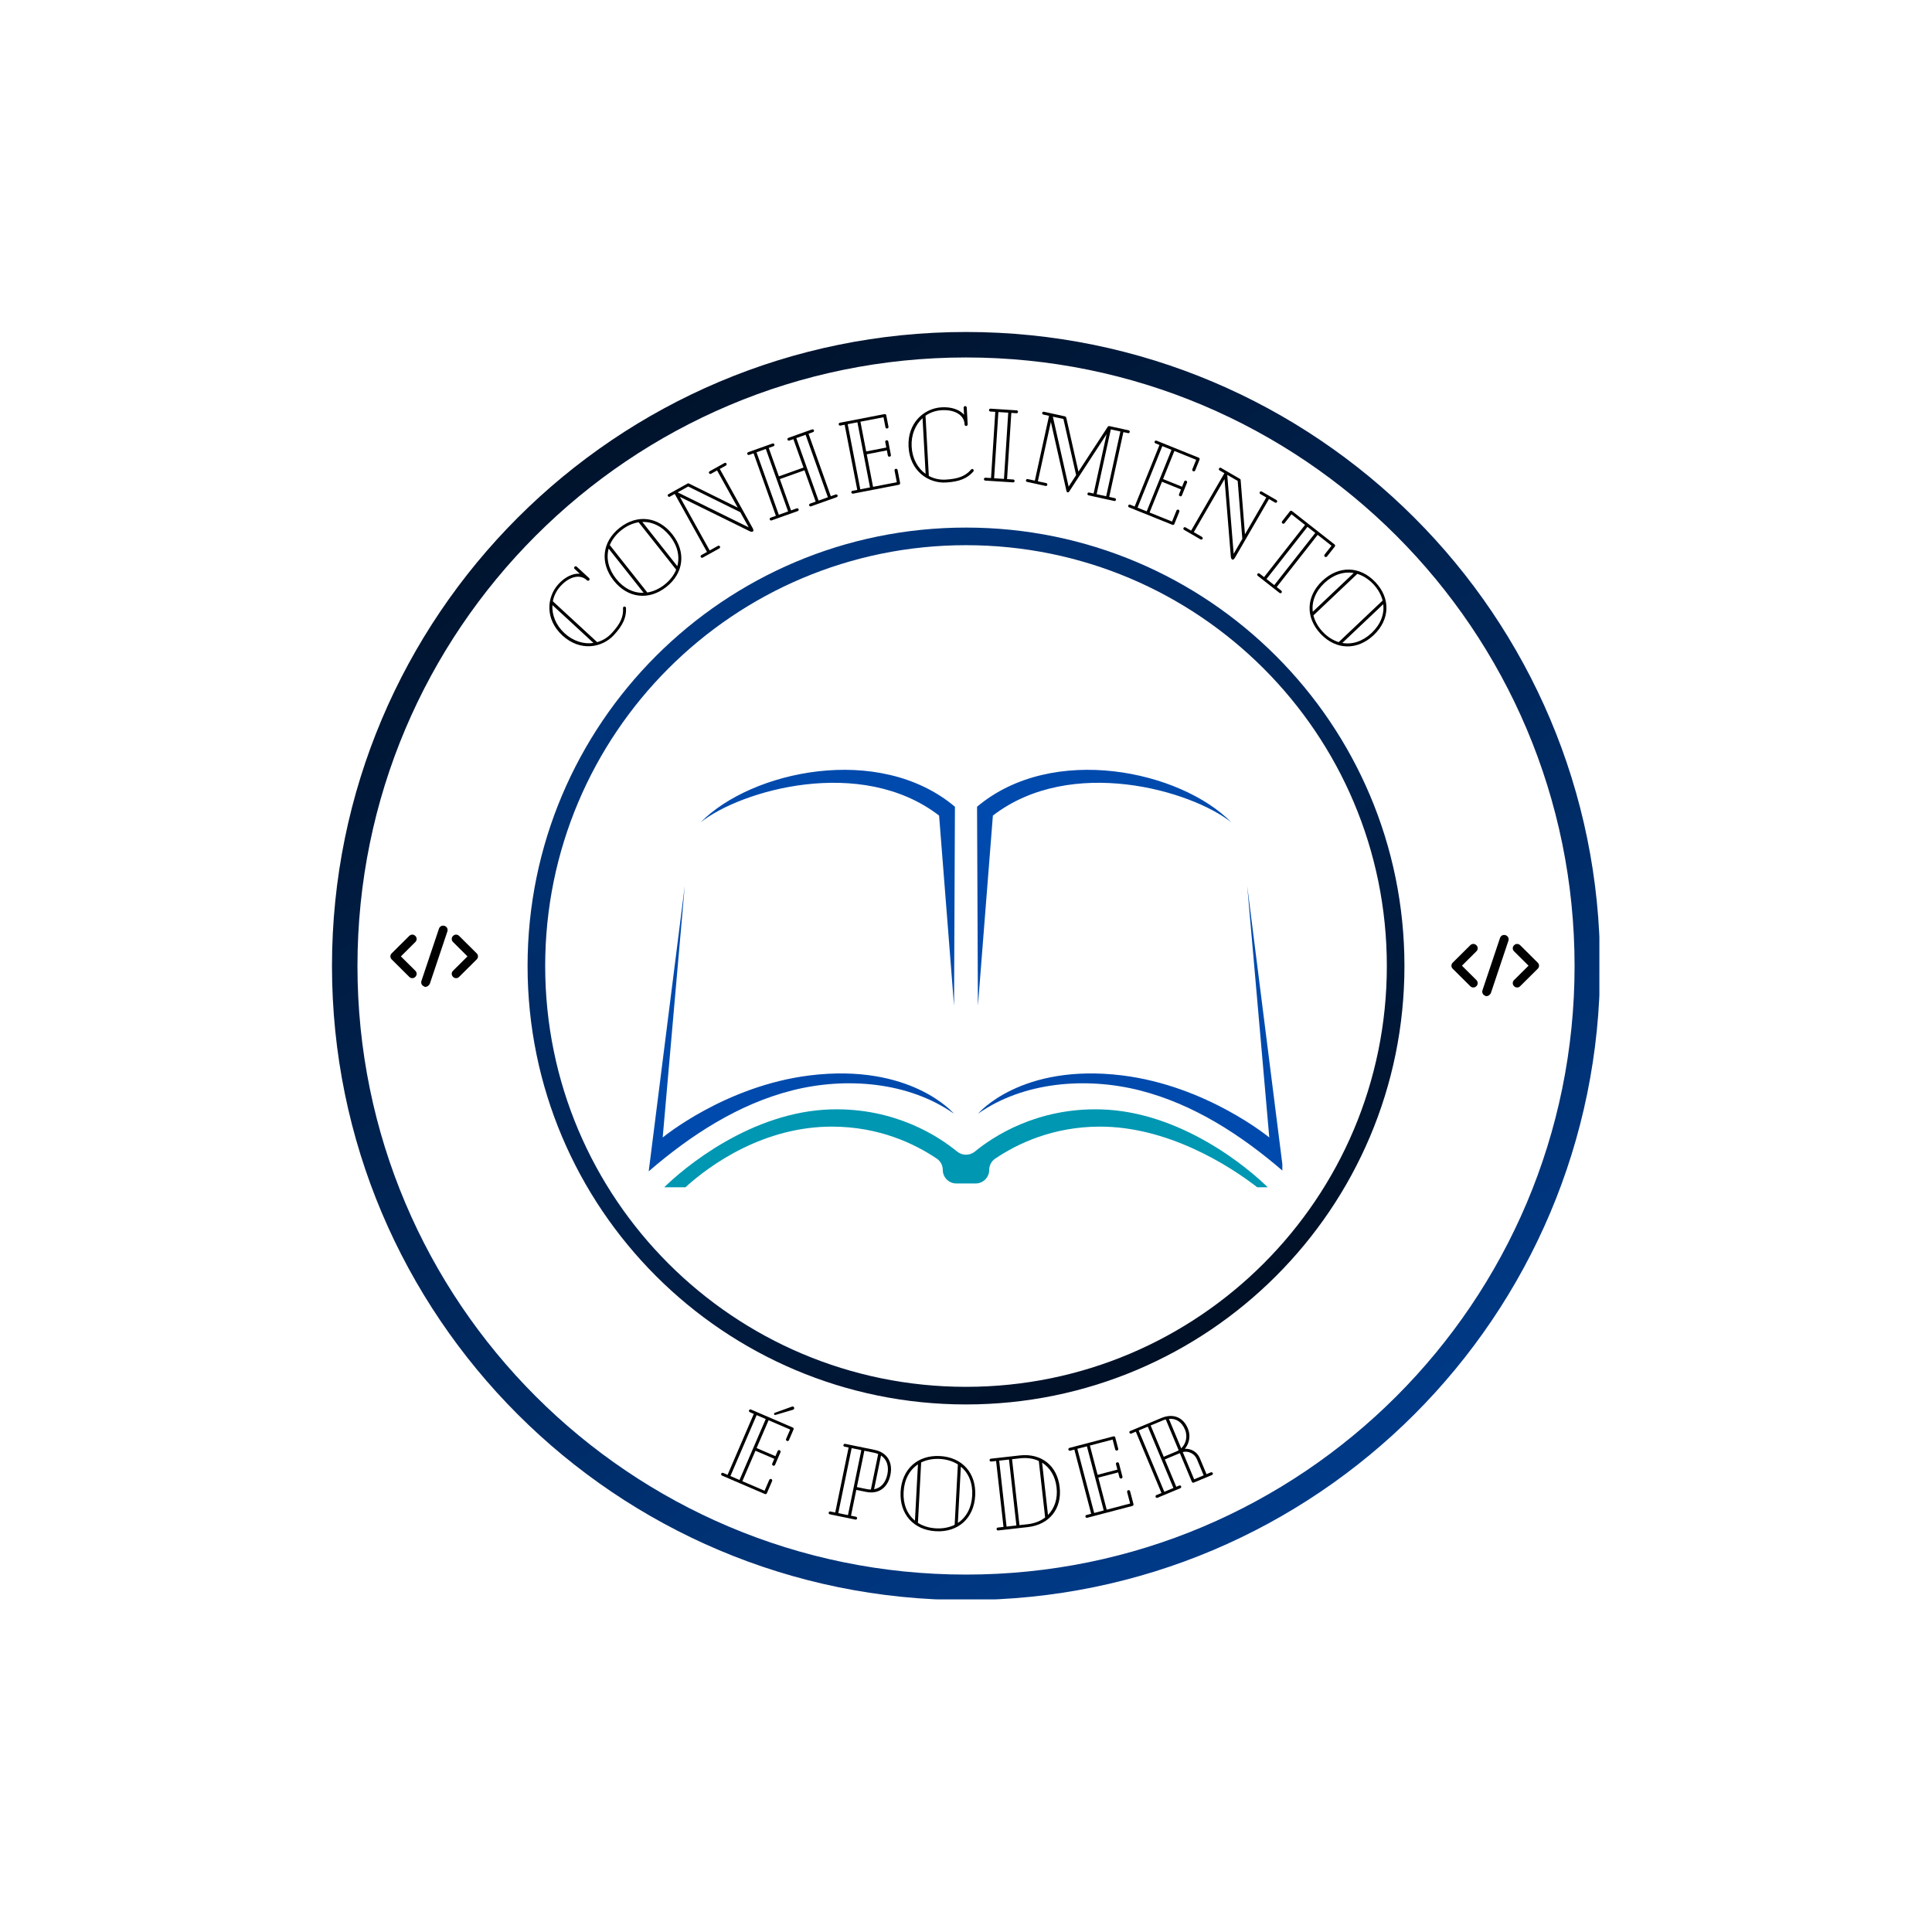 <svg xmlns="http://www.w3.org/2000/svg" xmlns:xlink="http://www.w3.org/1999/xlink" width="500" zoomAndPan="magnify" viewBox="0 0 375 375" height="500" preserveAspectRatio="xMidYMid meet" version="1.0"><defs><g/><clipPath id="3c4f815a27"><path d="M 64.438 64.438 L 310.438 64.438 L 310.438 310.438 L 64.438 310.438 Z M 64.438 64.438 " clip-rule="nonzero"/></clipPath><clipPath id="dc7edc6de6"><path d="M 187.504 305.625 C 122.27 305.625 69.383 252.742 69.383 187.504 C 69.383 122.27 122.27 69.383 187.504 69.383 C 252.742 69.383 305.625 122.27 305.625 187.504 C 305.625 252.742 252.742 305.625 187.504 305.625 Z M 187.504 64.438 C 119.539 64.438 64.438 119.539 64.438 187.504 C 64.438 255.473 119.539 310.57 187.504 310.57 C 255.473 310.57 310.57 255.473 310.57 187.504 C 310.57 119.539 255.473 64.438 187.504 64.438 Z M 187.504 64.438 " clip-rule="nonzero"/></clipPath><linearGradient x1="517.476" gradientTransform="matrix(0.403, 0, 0, 0.403, 64.439, 64.439)" y1="665.99" x2="93.633" gradientUnits="userSpaceOnUse" y2="-55.04" id="8c0f4cf3a2"><stop stop-opacity="1" stop-color="rgb(0%, 25.464%, 59.534%)" offset="0"/><stop stop-opacity="1" stop-color="rgb(0%, 25.381%, 59.343%)" offset="0.008"/><stop stop-opacity="1" stop-color="rgb(0%, 25.22%, 58.963%)" offset="0.016"/><stop stop-opacity="1" stop-color="rgb(0%, 25.056%, 58.583%)" offset="0.023"/><stop stop-opacity="1" stop-color="rgb(0%, 24.895%, 58.203%)" offset="0.031"/><stop stop-opacity="1" stop-color="rgb(0%, 24.731%, 57.823%)" offset="0.039"/><stop stop-opacity="1" stop-color="rgb(0%, 24.57%, 57.442%)" offset="0.047"/><stop stop-opacity="1" stop-color="rgb(0%, 24.406%, 57.062%)" offset="0.055"/><stop stop-opacity="1" stop-color="rgb(0%, 24.243%, 56.682%)" offset="0.062"/><stop stop-opacity="1" stop-color="rgb(0%, 24.081%, 56.302%)" offset="0.07"/><stop stop-opacity="1" stop-color="rgb(0%, 23.918%, 55.922%)" offset="0.078"/><stop stop-opacity="1" stop-color="rgb(0%, 23.756%, 55.542%)" offset="0.086"/><stop stop-opacity="1" stop-color="rgb(0%, 23.593%, 55.161%)" offset="0.094"/><stop stop-opacity="1" stop-color="rgb(0%, 23.431%, 54.781%)" offset="0.102"/><stop stop-opacity="1" stop-color="rgb(0%, 23.268%, 54.401%)" offset="0.109"/><stop stop-opacity="1" stop-color="rgb(0%, 23.105%, 54.021%)" offset="0.117"/><stop stop-opacity="1" stop-color="rgb(0%, 22.943%, 53.641%)" offset="0.125"/><stop stop-opacity="1" stop-color="rgb(0%, 22.78%, 53.261%)" offset="0.133"/><stop stop-opacity="1" stop-color="rgb(0%, 22.618%, 52.879%)" offset="0.141"/><stop stop-opacity="1" stop-color="rgb(0%, 22.455%, 52.499%)" offset="0.148"/><stop stop-opacity="1" stop-color="rgb(0%, 22.293%, 52.119%)" offset="0.156"/><stop stop-opacity="1" stop-color="rgb(0%, 22.13%, 51.74%)" offset="0.164"/><stop stop-opacity="1" stop-color="rgb(0%, 21.967%, 51.36%)" offset="0.172"/><stop stop-opacity="1" stop-color="rgb(0%, 21.805%, 50.98%)" offset="0.18"/><stop stop-opacity="1" stop-color="rgb(0%, 21.642%, 50.598%)" offset="0.188"/><stop stop-opacity="1" stop-color="rgb(0%, 21.48%, 50.218%)" offset="0.195"/><stop stop-opacity="1" stop-color="rgb(0%, 21.317%, 49.838%)" offset="0.203"/><stop stop-opacity="1" stop-color="rgb(0%, 21.155%, 49.458%)" offset="0.211"/><stop stop-opacity="1" stop-color="rgb(0%, 20.992%, 49.078%)" offset="0.219"/><stop stop-opacity="1" stop-color="rgb(0%, 20.828%, 48.698%)" offset="0.227"/><stop stop-opacity="1" stop-color="rgb(0%, 20.667%, 48.317%)" offset="0.234"/><stop stop-opacity="1" stop-color="rgb(0%, 20.503%, 47.937%)" offset="0.242"/><stop stop-opacity="1" stop-color="rgb(0%, 20.341%, 47.557%)" offset="0.25"/><stop stop-opacity="1" stop-color="rgb(0%, 20.178%, 47.177%)" offset="0.258"/><stop stop-opacity="1" stop-color="rgb(0%, 20.015%, 46.797%)" offset="0.266"/><stop stop-opacity="1" stop-color="rgb(0%, 19.853%, 46.417%)" offset="0.273"/><stop stop-opacity="1" stop-color="rgb(0%, 19.69%, 46.036%)" offset="0.281"/><stop stop-opacity="1" stop-color="rgb(0%, 19.528%, 45.656%)" offset="0.289"/><stop stop-opacity="1" stop-color="rgb(0%, 19.365%, 45.276%)" offset="0.297"/><stop stop-opacity="1" stop-color="rgb(0%, 19.203%, 44.896%)" offset="0.305"/><stop stop-opacity="1" stop-color="rgb(0%, 19.04%, 44.516%)" offset="0.312"/><stop stop-opacity="1" stop-color="rgb(0%, 18.877%, 44.136%)" offset="0.32"/><stop stop-opacity="1" stop-color="rgb(0%, 18.715%, 43.755%)" offset="0.328"/><stop stop-opacity="1" stop-color="rgb(0%, 18.552%, 43.375%)" offset="0.336"/><stop stop-opacity="1" stop-color="rgb(0%, 18.39%, 42.995%)" offset="0.344"/><stop stop-opacity="1" stop-color="rgb(0%, 18.227%, 42.615%)" offset="0.352"/><stop stop-opacity="1" stop-color="rgb(0%, 18.065%, 42.235%)" offset="0.359"/><stop stop-opacity="1" stop-color="rgb(0%, 17.902%, 41.855%)" offset="0.367"/><stop stop-opacity="1" stop-color="rgb(0%, 17.738%, 41.473%)" offset="0.37"/><stop stop-opacity="1" stop-color="rgb(0%, 17.657%, 41.284%)" offset="0.375"/><stop stop-opacity="1" stop-color="rgb(0%, 17.577%, 41.093%)" offset="0.383"/><stop stop-opacity="1" stop-color="rgb(0%, 17.413%, 40.714%)" offset="0.391"/><stop stop-opacity="1" stop-color="rgb(0%, 17.252%, 40.334%)" offset="0.398"/><stop stop-opacity="1" stop-color="rgb(0%, 17.088%, 39.954%)" offset="0.406"/><stop stop-opacity="1" stop-color="rgb(0%, 16.927%, 39.574%)" offset="0.414"/><stop stop-opacity="1" stop-color="rgb(0%, 16.763%, 39.192%)" offset="0.422"/><stop stop-opacity="1" stop-color="rgb(0%, 16.6%, 38.812%)" offset="0.43"/><stop stop-opacity="1" stop-color="rgb(0%, 16.438%, 38.432%)" offset="0.438"/><stop stop-opacity="1" stop-color="rgb(0%, 16.275%, 38.052%)" offset="0.445"/><stop stop-opacity="1" stop-color="rgb(0%, 16.113%, 37.672%)" offset="0.453"/><stop stop-opacity="1" stop-color="rgb(0%, 15.95%, 37.292%)" offset="0.461"/><stop stop-opacity="1" stop-color="rgb(0%, 15.788%, 36.911%)" offset="0.469"/><stop stop-opacity="1" stop-color="rgb(0%, 15.625%, 36.531%)" offset="0.477"/><stop stop-opacity="1" stop-color="rgb(0%, 15.462%, 36.151%)" offset="0.484"/><stop stop-opacity="1" stop-color="rgb(0%, 15.3%, 35.771%)" offset="0.492"/><stop stop-opacity="1" stop-color="rgb(0%, 15.137%, 35.391%)" offset="0.5"/><stop stop-opacity="1" stop-color="rgb(0%, 14.975%, 35.011%)" offset="0.508"/><stop stop-opacity="1" stop-color="rgb(0%, 14.812%, 34.63%)" offset="0.516"/><stop stop-opacity="1" stop-color="rgb(0%, 14.648%, 34.25%)" offset="0.523"/><stop stop-opacity="1" stop-color="rgb(0%, 14.487%, 33.87%)" offset="0.531"/><stop stop-opacity="1" stop-color="rgb(0%, 14.323%, 33.49%)" offset="0.539"/><stop stop-opacity="1" stop-color="rgb(0%, 14.162%, 33.11%)" offset="0.547"/><stop stop-opacity="1" stop-color="rgb(0%, 13.998%, 32.73%)" offset="0.555"/><stop stop-opacity="1" stop-color="rgb(0%, 13.837%, 32.349%)" offset="0.562"/><stop stop-opacity="1" stop-color="rgb(0%, 13.673%, 31.969%)" offset="0.57"/><stop stop-opacity="1" stop-color="rgb(0%, 13.51%, 31.589%)" offset="0.578"/><stop stop-opacity="1" stop-color="rgb(0%, 13.348%, 31.209%)" offset="0.586"/><stop stop-opacity="1" stop-color="rgb(0%, 13.185%, 30.829%)" offset="0.594"/><stop stop-opacity="1" stop-color="rgb(0%, 13.023%, 30.449%)" offset="0.602"/><stop stop-opacity="1" stop-color="rgb(0%, 12.86%, 30.067%)" offset="0.609"/><stop stop-opacity="1" stop-color="rgb(0%, 12.698%, 29.688%)" offset="0.617"/><stop stop-opacity="1" stop-color="rgb(0%, 12.535%, 29.308%)" offset="0.625"/><stop stop-opacity="1" stop-color="rgb(0%, 12.372%, 28.928%)" offset="0.63"/><stop stop-opacity="1" stop-color="rgb(0%, 12.291%, 28.738%)" offset="0.633"/><stop stop-opacity="1" stop-color="rgb(0%, 12.21%, 28.548%)" offset="0.641"/><stop stop-opacity="1" stop-color="rgb(0%, 12.047%, 28.168%)" offset="0.648"/><stop stop-opacity="1" stop-color="rgb(0%, 11.885%, 27.786%)" offset="0.656"/><stop stop-opacity="1" stop-color="rgb(0%, 11.722%, 27.406%)" offset="0.664"/><stop stop-opacity="1" stop-color="rgb(0%, 11.56%, 27.026%)" offset="0.672"/><stop stop-opacity="1" stop-color="rgb(0%, 11.397%, 26.646%)" offset="0.68"/><stop stop-opacity="1" stop-color="rgb(0%, 11.234%, 26.266%)" offset="0.688"/><stop stop-opacity="1" stop-color="rgb(0%, 11.072%, 25.887%)" offset="0.695"/><stop stop-opacity="1" stop-color="rgb(0%, 10.909%, 25.505%)" offset="0.703"/><stop stop-opacity="1" stop-color="rgb(0%, 10.747%, 25.125%)" offset="0.711"/><stop stop-opacity="1" stop-color="rgb(0%, 10.583%, 24.745%)" offset="0.719"/><stop stop-opacity="1" stop-color="rgb(0%, 10.422%, 24.365%)" offset="0.727"/><stop stop-opacity="1" stop-color="rgb(0%, 10.258%, 23.985%)" offset="0.734"/><stop stop-opacity="1" stop-color="rgb(0%, 10.095%, 23.605%)" offset="0.742"/><stop stop-opacity="1" stop-color="rgb(0%, 9.933%, 23.224%)" offset="0.75"/><stop stop-opacity="1" stop-color="rgb(0%, 9.77%, 22.844%)" offset="0.758"/><stop stop-opacity="1" stop-color="rgb(0%, 9.608%, 22.464%)" offset="0.766"/><stop stop-opacity="1" stop-color="rgb(0%, 9.445%, 22.084%)" offset="0.773"/><stop stop-opacity="1" stop-color="rgb(0%, 9.282%, 21.704%)" offset="0.781"/><stop stop-opacity="1" stop-color="rgb(0%, 9.12%, 21.324%)" offset="0.789"/><stop stop-opacity="1" stop-color="rgb(0%, 8.957%, 20.943%)" offset="0.797"/><stop stop-opacity="1" stop-color="rgb(0%, 8.795%, 20.563%)" offset="0.805"/><stop stop-opacity="1" stop-color="rgb(0%, 8.632%, 20.183%)" offset="0.812"/><stop stop-opacity="1" stop-color="rgb(0%, 8.47%, 19.803%)" offset="0.82"/><stop stop-opacity="1" stop-color="rgb(0%, 8.307%, 19.423%)" offset="0.828"/><stop stop-opacity="1" stop-color="rgb(0%, 8.144%, 19.043%)" offset="0.836"/><stop stop-opacity="1" stop-color="rgb(0%, 7.982%, 18.661%)" offset="0.844"/><stop stop-opacity="1" stop-color="rgb(0%, 7.819%, 18.282%)" offset="0.852"/><stop stop-opacity="1" stop-color="rgb(0%, 7.657%, 17.902%)" offset="0.859"/><stop stop-opacity="1" stop-color="rgb(0%, 7.494%, 17.522%)" offset="0.867"/><stop stop-opacity="1" stop-color="rgb(0%, 7.332%, 17.142%)" offset="0.875"/><stop stop-opacity="1" stop-color="rgb(0%, 7.169%, 16.762%)" offset="0.883"/><stop stop-opacity="1" stop-color="rgb(0%, 7.005%, 16.38%)" offset="0.891"/><stop stop-opacity="1" stop-color="rgb(0%, 6.844%, 16%)" offset="0.898"/><stop stop-opacity="1" stop-color="rgb(0%, 6.68%, 15.62%)" offset="0.906"/><stop stop-opacity="1" stop-color="rgb(0%, 6.519%, 15.24%)" offset="0.914"/><stop stop-opacity="1" stop-color="rgb(0%, 6.355%, 14.861%)" offset="0.922"/><stop stop-opacity="1" stop-color="rgb(0%, 6.194%, 14.481%)" offset="0.93"/><stop stop-opacity="1" stop-color="rgb(0%, 6.03%, 14.099%)" offset="0.938"/><stop stop-opacity="1" stop-color="rgb(0%, 5.867%, 13.719%)" offset="0.945"/><stop stop-opacity="1" stop-color="rgb(0%, 5.705%, 13.339%)" offset="0.953"/><stop stop-opacity="1" stop-color="rgb(0%, 5.542%, 12.959%)" offset="0.961"/><stop stop-opacity="1" stop-color="rgb(0%, 5.38%, 12.579%)" offset="0.969"/><stop stop-opacity="1" stop-color="rgb(0%, 5.217%, 12.199%)" offset="0.977"/><stop stop-opacity="1" stop-color="rgb(0%, 5.055%, 11.818%)" offset="0.984"/><stop stop-opacity="1" stop-color="rgb(0%, 4.892%, 11.438%)" offset="0.992"/><stop stop-opacity="1" stop-color="rgb(0%, 4.729%, 11.058%)" offset="1"/></linearGradient><clipPath id="37e74a04ed"><path d="M 102.402 102.402 L 272.652 102.402 L 272.652 272.652 L 102.402 272.652 Z M 102.402 102.402 " clip-rule="nonzero"/></clipPath><clipPath id="d61c3065ad"><path d="M 187.5 269.184 C 142.391 269.184 105.82 232.613 105.82 187.5 C 105.82 142.391 142.391 105.82 187.5 105.82 C 232.613 105.82 269.184 142.391 269.184 187.5 C 269.184 232.613 232.613 269.184 187.5 269.184 Z M 187.5 102.402 C 140.504 102.402 102.402 140.504 102.402 187.5 C 102.402 234.5 140.504 272.602 187.5 272.602 C 234.5 272.602 272.602 234.5 272.602 187.5 C 272.602 140.504 234.5 102.402 187.5 102.402 Z M 187.5 102.402 " clip-rule="nonzero"/></clipPath><linearGradient x1="517.702" gradientTransform="matrix(0.278, 0, 0, 0.278, 102.401, 102.401)" y1="666.375" x2="93.633" gradientUnits="userSpaceOnUse" y2="-55.04" id="e5de9f3ee7"><stop stop-opacity="1" stop-color="rgb(0%, 3.523%, 8.238%)" offset="0"/><stop stop-opacity="1" stop-color="rgb(0%, 3.604%, 8.429%)" offset="0.008"/><stop stop-opacity="1" stop-color="rgb(0%, 3.767%, 8.809%)" offset="0.016"/><stop stop-opacity="1" stop-color="rgb(0%, 3.929%, 9.189%)" offset="0.023"/><stop stop-opacity="1" stop-color="rgb(0%, 4.092%, 9.569%)" offset="0.031"/><stop stop-opacity="1" stop-color="rgb(0%, 4.256%, 9.95%)" offset="0.039"/><stop stop-opacity="1" stop-color="rgb(0%, 4.417%, 10.33%)" offset="0.047"/><stop stop-opacity="1" stop-color="rgb(0%, 4.581%, 10.71%)" offset="0.055"/><stop stop-opacity="1" stop-color="rgb(0%, 4.744%, 11.092%)" offset="0.062"/><stop stop-opacity="1" stop-color="rgb(0%, 4.906%, 11.472%)" offset="0.07"/><stop stop-opacity="1" stop-color="rgb(0%, 5.069%, 11.852%)" offset="0.078"/><stop stop-opacity="1" stop-color="rgb(0%, 5.231%, 12.233%)" offset="0.086"/><stop stop-opacity="1" stop-color="rgb(0%, 5.394%, 12.613%)" offset="0.094"/><stop stop-opacity="1" stop-color="rgb(0%, 5.557%, 12.993%)" offset="0.102"/><stop stop-opacity="1" stop-color="rgb(0%, 5.719%, 13.373%)" offset="0.109"/><stop stop-opacity="1" stop-color="rgb(0%, 5.882%, 13.754%)" offset="0.117"/><stop stop-opacity="1" stop-color="rgb(0%, 6.046%, 14.134%)" offset="0.125"/><stop stop-opacity="1" stop-color="rgb(0%, 6.207%, 14.514%)" offset="0.133"/><stop stop-opacity="1" stop-color="rgb(0%, 6.371%, 14.896%)" offset="0.141"/><stop stop-opacity="1" stop-color="rgb(0%, 6.534%, 15.276%)" offset="0.148"/><stop stop-opacity="1" stop-color="rgb(0%, 6.696%, 15.656%)" offset="0.156"/><stop stop-opacity="1" stop-color="rgb(0%, 6.859%, 16.037%)" offset="0.164"/><stop stop-opacity="1" stop-color="rgb(0%, 7.021%, 16.417%)" offset="0.172"/><stop stop-opacity="1" stop-color="rgb(0%, 7.184%, 16.797%)" offset="0.18"/><stop stop-opacity="1" stop-color="rgb(0%, 7.347%, 17.177%)" offset="0.188"/><stop stop-opacity="1" stop-color="rgb(0%, 7.509%, 17.558%)" offset="0.195"/><stop stop-opacity="1" stop-color="rgb(0%, 7.672%, 17.938%)" offset="0.203"/><stop stop-opacity="1" stop-color="rgb(0%, 7.835%, 18.318%)" offset="0.211"/><stop stop-opacity="1" stop-color="rgb(0%, 7.997%, 18.7%)" offset="0.219"/><stop stop-opacity="1" stop-color="rgb(0%, 8.16%, 19.08%)" offset="0.227"/><stop stop-opacity="1" stop-color="rgb(0%, 8.322%, 19.46%)" offset="0.234"/><stop stop-opacity="1" stop-color="rgb(0%, 8.485%, 19.841%)" offset="0.242"/><stop stop-opacity="1" stop-color="rgb(0%, 8.649%, 20.221%)" offset="0.25"/><stop stop-opacity="1" stop-color="rgb(0%, 8.81%, 20.601%)" offset="0.258"/><stop stop-opacity="1" stop-color="rgb(0%, 8.974%, 20.981%)" offset="0.266"/><stop stop-opacity="1" stop-color="rgb(0%, 9.137%, 21.362%)" offset="0.273"/><stop stop-opacity="1" stop-color="rgb(0%, 9.299%, 21.742%)" offset="0.281"/><stop stop-opacity="1" stop-color="rgb(0%, 9.462%, 22.122%)" offset="0.289"/><stop stop-opacity="1" stop-color="rgb(0%, 9.625%, 22.504%)" offset="0.297"/><stop stop-opacity="1" stop-color="rgb(0%, 9.787%, 22.884%)" offset="0.305"/><stop stop-opacity="1" stop-color="rgb(0%, 9.95%, 23.264%)" offset="0.312"/><stop stop-opacity="1" stop-color="rgb(0%, 10.112%, 23.645%)" offset="0.32"/><stop stop-opacity="1" stop-color="rgb(0%, 10.275%, 24.025%)" offset="0.328"/><stop stop-opacity="1" stop-color="rgb(0%, 10.439%, 24.405%)" offset="0.336"/><stop stop-opacity="1" stop-color="rgb(0%, 10.6%, 24.785%)" offset="0.344"/><stop stop-opacity="1" stop-color="rgb(0%, 10.764%, 25.166%)" offset="0.352"/><stop stop-opacity="1" stop-color="rgb(0%, 10.927%, 25.546%)" offset="0.359"/><stop stop-opacity="1" stop-color="rgb(0%, 11.089%, 25.926%)" offset="0.367"/><stop stop-opacity="1" stop-color="rgb(0%, 11.252%, 26.308%)" offset="0.37"/><stop stop-opacity="1" stop-color="rgb(0%, 11.333%, 26.498%)" offset="0.375"/><stop stop-opacity="1" stop-color="rgb(0%, 11.414%, 26.688%)" offset="0.383"/><stop stop-opacity="1" stop-color="rgb(0%, 11.577%, 27.068%)" offset="0.391"/><stop stop-opacity="1" stop-color="rgb(0%, 11.74%, 27.448%)" offset="0.398"/><stop stop-opacity="1" stop-color="rgb(0%, 11.902%, 27.829%)" offset="0.406"/><stop stop-opacity="1" stop-color="rgb(0%, 12.065%, 28.209%)" offset="0.414"/><stop stop-opacity="1" stop-color="rgb(0%, 12.228%, 28.589%)" offset="0.422"/><stop stop-opacity="1" stop-color="rgb(0%, 12.39%, 28.97%)" offset="0.43"/><stop stop-opacity="1" stop-color="rgb(0%, 12.553%, 29.35%)" offset="0.438"/><stop stop-opacity="1" stop-color="rgb(0%, 12.717%, 29.73%)" offset="0.445"/><stop stop-opacity="1" stop-color="rgb(0%, 12.878%, 30.112%)" offset="0.453"/><stop stop-opacity="1" stop-color="rgb(0%, 13.042%, 30.492%)" offset="0.461"/><stop stop-opacity="1" stop-color="rgb(0%, 13.203%, 30.872%)" offset="0.469"/><stop stop-opacity="1" stop-color="rgb(0%, 13.367%, 31.252%)" offset="0.477"/><stop stop-opacity="1" stop-color="rgb(0%, 13.53%, 31.633%)" offset="0.484"/><stop stop-opacity="1" stop-color="rgb(0%, 13.692%, 32.013%)" offset="0.492"/><stop stop-opacity="1" stop-color="rgb(0%, 13.855%, 32.393%)" offset="0.5"/><stop stop-opacity="1" stop-color="rgb(0%, 14.018%, 32.774%)" offset="0.508"/><stop stop-opacity="1" stop-color="rgb(0%, 14.18%, 33.154%)" offset="0.516"/><stop stop-opacity="1" stop-color="rgb(0%, 14.343%, 33.534%)" offset="0.523"/><stop stop-opacity="1" stop-color="rgb(0%, 14.505%, 33.916%)" offset="0.531"/><stop stop-opacity="1" stop-color="rgb(0%, 14.668%, 34.296%)" offset="0.539"/><stop stop-opacity="1" stop-color="rgb(0%, 14.832%, 34.676%)" offset="0.547"/><stop stop-opacity="1" stop-color="rgb(0%, 14.993%, 35.056%)" offset="0.555"/><stop stop-opacity="1" stop-color="rgb(0%, 15.157%, 35.437%)" offset="0.562"/><stop stop-opacity="1" stop-color="rgb(0%, 15.32%, 35.817%)" offset="0.57"/><stop stop-opacity="1" stop-color="rgb(0%, 15.482%, 36.197%)" offset="0.578"/><stop stop-opacity="1" stop-color="rgb(0%, 15.645%, 36.578%)" offset="0.586"/><stop stop-opacity="1" stop-color="rgb(0%, 15.808%, 36.958%)" offset="0.594"/><stop stop-opacity="1" stop-color="rgb(0%, 15.97%, 37.338%)" offset="0.602"/><stop stop-opacity="1" stop-color="rgb(0%, 16.133%, 37.72%)" offset="0.609"/><stop stop-opacity="1" stop-color="rgb(0%, 16.295%, 38.1%)" offset="0.617"/><stop stop-opacity="1" stop-color="rgb(0%, 16.458%, 38.48%)" offset="0.625"/><stop stop-opacity="1" stop-color="rgb(0%, 16.621%, 38.86%)" offset="0.63"/><stop stop-opacity="1" stop-color="rgb(0%, 16.702%, 39.05%)" offset="0.633"/><stop stop-opacity="1" stop-color="rgb(0%, 16.783%, 39.241%)" offset="0.641"/><stop stop-opacity="1" stop-color="rgb(0%, 16.946%, 39.621%)" offset="0.648"/><stop stop-opacity="1" stop-color="rgb(0%, 17.11%, 40.001%)" offset="0.656"/><stop stop-opacity="1" stop-color="rgb(0%, 17.271%, 40.382%)" offset="0.664"/><stop stop-opacity="1" stop-color="rgb(0%, 17.435%, 40.762%)" offset="0.672"/><stop stop-opacity="1" stop-color="rgb(0%, 17.598%, 41.142%)" offset="0.68"/><stop stop-opacity="1" stop-color="rgb(0%, 17.76%, 41.524%)" offset="0.688"/><stop stop-opacity="1" stop-color="rgb(0%, 17.923%, 41.904%)" offset="0.695"/><stop stop-opacity="1" stop-color="rgb(0%, 18.085%, 42.284%)" offset="0.703"/><stop stop-opacity="1" stop-color="rgb(0%, 18.248%, 42.664%)" offset="0.711"/><stop stop-opacity="1" stop-color="rgb(0%, 18.411%, 43.045%)" offset="0.719"/><stop stop-opacity="1" stop-color="rgb(0%, 18.573%, 43.425%)" offset="0.727"/><stop stop-opacity="1" stop-color="rgb(0%, 18.736%, 43.805%)" offset="0.734"/><stop stop-opacity="1" stop-color="rgb(0%, 18.9%, 44.186%)" offset="0.742"/><stop stop-opacity="1" stop-color="rgb(0%, 19.061%, 44.566%)" offset="0.75"/><stop stop-opacity="1" stop-color="rgb(0%, 19.225%, 44.946%)" offset="0.758"/><stop stop-opacity="1" stop-color="rgb(0%, 19.386%, 45.328%)" offset="0.766"/><stop stop-opacity="1" stop-color="rgb(0%, 19.55%, 45.708%)" offset="0.773"/><stop stop-opacity="1" stop-color="rgb(0%, 19.713%, 46.088%)" offset="0.781"/><stop stop-opacity="1" stop-color="rgb(0%, 19.875%, 46.468%)" offset="0.789"/><stop stop-opacity="1" stop-color="rgb(0%, 20.038%, 46.849%)" offset="0.797"/><stop stop-opacity="1" stop-color="rgb(0%, 20.201%, 47.229%)" offset="0.805"/><stop stop-opacity="1" stop-color="rgb(0%, 20.363%, 47.609%)" offset="0.812"/><stop stop-opacity="1" stop-color="rgb(0%, 20.526%, 47.99%)" offset="0.82"/><stop stop-opacity="1" stop-color="rgb(0%, 20.689%, 48.37%)" offset="0.828"/><stop stop-opacity="1" stop-color="rgb(0%, 20.851%, 48.75%)" offset="0.836"/><stop stop-opacity="1" stop-color="rgb(0%, 21.014%, 49.132%)" offset="0.844"/><stop stop-opacity="1" stop-color="rgb(0%, 21.176%, 49.512%)" offset="0.852"/><stop stop-opacity="1" stop-color="rgb(0%, 21.339%, 49.892%)" offset="0.859"/><stop stop-opacity="1" stop-color="rgb(0%, 21.503%, 50.272%)" offset="0.867"/><stop stop-opacity="1" stop-color="rgb(0%, 21.664%, 50.653%)" offset="0.875"/><stop stop-opacity="1" stop-color="rgb(0%, 21.828%, 51.033%)" offset="0.883"/><stop stop-opacity="1" stop-color="rgb(0%, 21.991%, 51.413%)" offset="0.891"/><stop stop-opacity="1" stop-color="rgb(0%, 22.153%, 51.794%)" offset="0.898"/><stop stop-opacity="1" stop-color="rgb(0%, 22.316%, 52.174%)" offset="0.906"/><stop stop-opacity="1" stop-color="rgb(0%, 22.478%, 52.554%)" offset="0.914"/><stop stop-opacity="1" stop-color="rgb(0%, 22.641%, 52.936%)" offset="0.922"/><stop stop-opacity="1" stop-color="rgb(0%, 22.804%, 53.316%)" offset="0.93"/><stop stop-opacity="1" stop-color="rgb(0%, 22.966%, 53.696%)" offset="0.938"/><stop stop-opacity="1" stop-color="rgb(0%, 23.129%, 54.076%)" offset="0.945"/><stop stop-opacity="1" stop-color="rgb(0%, 23.293%, 54.457%)" offset="0.953"/><stop stop-opacity="1" stop-color="rgb(0%, 23.454%, 54.837%)" offset="0.961"/><stop stop-opacity="1" stop-color="rgb(0%, 23.618%, 55.217%)" offset="0.969"/><stop stop-opacity="1" stop-color="rgb(0%, 23.781%, 55.598%)" offset="0.977"/><stop stop-opacity="1" stop-color="rgb(0%, 23.943%, 55.978%)" offset="0.984"/><stop stop-opacity="1" stop-color="rgb(0%, 24.106%, 56.358%)" offset="0.992"/><stop stop-opacity="1" stop-color="rgb(0%, 24.268%, 56.74%)" offset="1"/></linearGradient><clipPath id="56ee2080cf"><path d="M 189.82 171.852 L 248.902 171.852 L 248.902 227.492 L 189.82 227.492 Z M 189.82 171.852 " clip-rule="nonzero"/></clipPath><clipPath id="a441ef9dcb"><path d="M 125.902 171 L 186 171 L 186 228 L 125.902 228 Z M 125.902 171 " clip-rule="nonzero"/></clipPath><clipPath id="2c296fc878"><path d="M 128.426 215.242 L 246.492 215.242 L 246.492 230.445 L 128.426 230.445 Z M 128.426 215.242 " clip-rule="nonzero"/></clipPath><clipPath id="9859b66604"><path d="M 75.648 181 L 81 181 L 81 190 L 75.648 190 Z M 75.648 181 " clip-rule="nonzero"/></clipPath><clipPath id="db835853a7"><path d="M 87 181 L 92.898 181 L 92.898 190 L 87 190 Z M 87 181 " clip-rule="nonzero"/></clipPath><clipPath id="988b6bbf1a"><path d="M 81 179.551 L 87 179.551 L 87 191.551 L 81 191.551 Z M 81 179.551 " clip-rule="nonzero"/></clipPath><clipPath id="cbc1b42d20"><path d="M 281.598 183 L 287 183 L 287 192 L 281.598 192 Z M 281.598 183 " clip-rule="nonzero"/></clipPath><clipPath id="0a3d290e63"><path d="M 293 183 L 298.848 183 L 298.848 192 L 293 192 Z M 293 183 " clip-rule="nonzero"/></clipPath><clipPath id="d36202bd78"><path d="M 287 181.355 L 293 181.355 L 293 193.355 L 287 193.355 Z M 287 181.355 " clip-rule="nonzero"/></clipPath></defs><rect x="-37.5" width="450" fill="#ffffff" y="-37.5" height="450" fill-opacity="1"/><rect x="-37.5" width="450" fill="#ffffff" y="-37.5" height="450" fill-opacity="1"/><g clip-path="url(#3c4f815a27)"><g clip-path="url(#dc7edc6de6)"><path fill="url(#8c0f4cf3a2)" d="M 64.438 64.438 L 64.438 310.438 L 310.438 310.438 L 310.438 64.438 Z M 64.438 64.438 " fill-rule="nonzero"/></g></g><g clip-path="url(#37e74a04ed)"><g clip-path="url(#d61c3065ad)"><path fill="url(#e5de9f3ee7)" d="M 102.402 102.402 L 102.402 272.602 L 272.602 272.602 L 272.602 102.402 Z M 102.402 102.402 " fill-rule="nonzero"/></g></g><path fill="#004aad" d="M 189.812 195.227 L 189.645 156.586 C 204.375 144.195 229.207 149.633 238.996 159.613 C 231.223 153.422 207.879 146.633 192.719 158.301 L 189.812 195.227 " fill-opacity="1" fill-rule="nonzero"/><path fill="#004aad" d="M 185.18 195.227 L 185.352 156.586 C 170.621 144.195 145.789 149.633 135.996 159.613 C 143.77 153.422 167.117 146.633 182.277 158.301 L 185.18 195.227 " fill-opacity="1" fill-rule="nonzero"/><g clip-path="url(#56ee2080cf)"><path fill="#004aad" d="M 189.848 216.156 C 198.648 209.973 210.793 209.004 221.223 211.645 C 231.648 214.289 240.938 220.32 249.078 227.352 L 242.082 171.938 L 246.367 220.785 C 246.367 220.785 234.27 210.777 217.855 208.742 C 198.133 206.301 189.848 216.156 189.848 216.156 " fill-opacity="1" fill-rule="nonzero"/></g><g clip-path="url(#a441ef9dcb)"><path fill="#004aad" d="M 185.148 216.156 C 176.344 209.973 164.203 209.004 153.773 211.645 C 143.348 214.289 134.059 220.32 125.914 227.352 L 132.914 171.938 L 128.629 220.785 C 128.629 220.785 140.723 210.777 157.141 208.742 C 176.859 206.301 185.148 216.156 185.148 216.156 " fill-opacity="1" fill-rule="nonzero"/></g><g clip-path="url(#2c296fc878)"><path fill="#0097b2" d="M 213.672 215.332 C 201.219 214.992 192.727 220.637 189.234 223.508 C 188.223 224.336 186.77 224.336 185.762 223.508 C 182.27 220.637 173.777 214.992 161.324 215.332 C 145.855 215.754 132.781 226.559 128.57 230.801 L 132.66 230.801 C 138.027 225.793 148.539 218.633 161.586 218.676 C 170.598 218.707 177.445 221.934 181.828 224.891 C 182.555 225.383 182.992 226.199 182.992 227.074 C 182.992 228.531 184.172 229.711 185.625 229.711 L 189.371 229.711 C 190.824 229.711 192.004 228.531 192.004 227.074 C 192.004 226.199 192.438 225.383 193.164 224.891 C 197.551 221.934 204.398 218.707 213.41 218.676 C 226.453 218.633 238.441 226.016 244.484 230.801 L 246.426 230.801 C 242.215 226.559 229.141 215.754 213.672 215.332 " fill-opacity="1" fill-rule="nonzero"/></g><g clip-path="url(#9859b66604)"><path fill="#000000" d="M 80.023 189.859 C 79.77 189.859 79.598 189.773 79.43 189.605 L 76.027 186.227 C 75.688 185.887 75.688 185.379 76.027 185.043 L 79.43 181.664 C 79.77 181.324 80.277 181.324 80.617 181.664 C 80.957 182 80.957 182.508 80.617 182.844 L 77.812 185.633 L 80.617 188.422 C 80.957 188.762 80.957 189.27 80.617 189.605 C 80.449 189.773 80.277 189.859 80.023 189.859 Z M 80.023 189.859 " fill-opacity="1" fill-rule="nonzero"/></g><g clip-path="url(#db835853a7)"><path fill="#000000" d="M 88.527 189.859 C 88.273 189.859 88.102 189.773 87.934 189.605 C 87.594 189.27 87.594 188.762 87.934 188.422 L 90.738 185.633 L 87.934 182.844 C 87.594 182.508 87.594 182 87.934 181.664 C 88.273 181.324 88.781 181.324 89.121 181.664 L 92.523 185.043 C 92.863 185.379 92.863 185.887 92.523 186.227 L 89.121 189.605 C 88.953 189.773 88.781 189.859 88.527 189.859 Z M 88.527 189.859 " fill-opacity="1" fill-rule="nonzero"/></g><g clip-path="url(#988b6bbf1a)"><path fill="#000000" d="M 82.574 191.551 C 82.488 191.551 82.406 191.551 82.32 191.465 C 81.895 191.297 81.641 190.875 81.809 190.367 L 85.211 180.227 C 85.379 179.805 85.805 179.551 86.316 179.719 C 86.742 179.887 86.996 180.309 86.828 180.816 L 83.426 190.957 C 83.254 191.297 82.914 191.551 82.574 191.551 Z M 82.574 191.551 " fill-opacity="1" fill-rule="nonzero"/></g><g fill="#000000" fill-opacity="1"><g transform="translate(113.899, 128.524)"><g><path d="M 7.289 -10.797 C 7.203 -10.793 7.148 -10.762 7.094 -10.703 C 7.055 -10.66 7.027 -10.574 7.031 -10.488 C 7.125 -8.852 6.559 -7.496 4.852 -5.645 C 4.039 -4.762 3.059 -4.172 2.008 -3.887 L -6.594 -11.816 C -6.383 -12.902 -5.887 -13.91 -5.07 -14.793 C -3.352 -16.66 -1.305 -17.113 -0.039 -15.945 L 0.035 -15.879 C 0.184 -15.742 0.363 -15.793 0.457 -15.895 C 0.555 -16 0.59 -16.184 0.441 -16.32 L -1.969 -18.543 C -2.102 -18.664 -2.285 -18.613 -2.379 -18.512 C -2.473 -18.406 -2.508 -18.223 -2.375 -18.102 L -1.363 -17.164 C -2.695 -17.281 -4.223 -16.539 -5.484 -15.172 C -7.801 -12.66 -8.164 -8.344 -4.738 -5.184 C -1.297 -2.012 2.957 -2.766 5.262 -5.266 C 7.051 -7.207 7.695 -8.73 7.609 -10.496 C 7.609 -10.582 7.578 -10.664 7.516 -10.719 C 7.457 -10.773 7.371 -10.797 7.289 -10.797 Z M -4.332 -5.625 C -6.008 -7.172 -6.797 -9.176 -6.676 -11.078 L 1.293 -3.73 C -0.605 -3.441 -2.656 -4.082 -4.332 -5.625 Z M -4.332 -5.625 "/></g></g></g><g fill="#000000" fill-opacity="1"><g transform="translate(122.998, 118.555)"><g><path d="M -2.723 -16.102 C -6.141 -13.398 -6.59 -9.293 -3.875 -5.859 C -1.168 -2.441 2.93 -1.938 6.348 -4.641 C 9.75 -7.336 10.199 -11.438 7.492 -14.855 C 4.773 -18.289 0.68 -18.797 -2.723 -16.102 Z M 2.648 -3.551 L -4.637 -12.754 C -4.199 -13.812 -3.441 -14.82 -2.375 -15.664 C -1.312 -16.508 -0.172 -17 0.961 -17.184 L 8.246 -7.98 C 7.809 -6.922 7.066 -5.926 6 -5.082 C 4.934 -4.238 3.777 -3.73 2.648 -3.551 Z M -3.418 -6.219 C -4.895 -8.086 -5.367 -10.16 -4.859 -12.066 L 1.93 -3.492 C -0.027 -3.418 -1.941 -4.355 -3.418 -6.219 Z M 8.465 -8.664 L 1.68 -17.242 C 3.637 -17.312 5.551 -16.379 7.039 -14.496 C 8.516 -12.633 8.984 -10.555 8.465 -8.664 Z M 8.465 -8.664 "/></g></g></g><g fill="#000000" fill-opacity="1"><g transform="translate(135.68, 108.632)"><g><path d="M 4.945 -18.762 L 2.078 -17.168 C 1.922 -17.082 1.875 -16.918 1.953 -16.777 C 2.031 -16.637 2.195 -16.59 2.352 -16.68 L 3.504 -17.32 L 7.516 -10.102 L -2.008 -14.805 C -2.07 -14.84 -2.148 -14.816 -2.203 -14.789 L -5.941 -12.711 C -6.066 -12.641 -6.121 -12.496 -6.035 -12.34 C -5.957 -12.199 -5.793 -12.152 -5.672 -12.223 L -4.711 -12.754 L 1.547 -1.5 L 0.445 -0.887 C 0.324 -0.82 0.258 -0.648 0.336 -0.508 C 0.422 -0.352 0.594 -0.332 0.715 -0.398 L 3.934 -2.184 C 4.07 -2.262 4.145 -2.418 4.059 -2.574 C 3.98 -2.715 3.801 -2.754 3.66 -2.676 L 2.07 -1.789 L -3.711 -12.191 L 9.801 -5.539 C 10.086 -5.398 10.301 -5.383 10.457 -5.469 C 10.613 -5.555 10.594 -5.797 10.41 -6.129 L 4.031 -17.613 L 5.219 -18.273 C 5.359 -18.348 5.406 -18.512 5.328 -18.652 C 5.25 -18.793 5.086 -18.84 4.945 -18.762 Z M 9.645 -6.273 L -4.148 -13.066 L -2.105 -14.203 L 8.012 -9.211 Z M 9.645 -6.273 "/></g></g></g><g fill="#000000" fill-opacity="1"><g transform="translate(148.47, 101.471)"><g><path d="M 13.73 -5.492 L 12.789 -5.156 L 8.465 -17.285 L 9.328 -17.594 C 9.48 -17.645 9.57 -17.805 9.52 -17.957 C 9.465 -18.105 9.293 -18.172 9.141 -18.121 L 4.566 -16.488 C 4.414 -16.434 4.324 -16.273 4.375 -16.125 C 4.43 -15.973 4.602 -15.906 4.754 -15.961 L 5.523 -16.234 L 7.492 -10.719 L 2.711 -9.012 L 0.742 -14.531 L 1.664 -14.859 C 1.816 -14.914 1.887 -15.066 1.836 -15.215 C 1.781 -15.367 1.629 -15.441 1.477 -15.387 L -3.215 -13.715 C -3.402 -13.648 -3.473 -13.492 -3.422 -13.344 C -3.367 -13.191 -3.215 -13.121 -3.023 -13.188 L -2.195 -13.48 L 2.129 -1.352 L 1.113 -0.992 C 0.961 -0.938 0.887 -0.785 0.941 -0.633 C 1.004 -0.465 1.148 -0.41 1.301 -0.465 L 6.367 -2.27 C 6.516 -2.324 6.598 -2.457 6.535 -2.629 C 6.48 -2.777 6.328 -2.852 6.176 -2.797 L 5.066 -2.402 L 2.898 -8.484 L 7.68 -10.191 L 9.852 -4.105 L 8.777 -3.723 C 8.625 -3.672 8.535 -3.512 8.59 -3.359 C 8.641 -3.207 8.812 -3.145 8.965 -3.195 L 13.918 -4.965 C 14.07 -5.016 14.16 -5.176 14.105 -5.328 C 14.051 -5.477 13.879 -5.543 13.73 -5.492 Z M 4.5 -2.199 L 2.695 -1.555 L -1.633 -13.684 L 0.176 -14.328 Z M 10.414 -4.309 L 6.09 -16.438 L 7.898 -17.082 L 12.223 -4.953 Z M 10.414 -4.309 "/></g></g></g><g fill="#000000" fill-opacity="1"><g transform="translate(164.224, 96.078)"><g><path d="M 9.648 -5.086 C 9.508 -5.059 9.371 -4.93 9.41 -4.734 L 9.848 -2.477 L 5.234 -1.582 L 4.012 -7.902 L 7.918 -8.66 L 8.109 -7.66 C 8.145 -7.48 8.301 -7.41 8.477 -7.445 C 8.613 -7.473 8.734 -7.598 8.699 -7.773 L 8.191 -10.402 C 8.156 -10.578 7.98 -10.648 7.844 -10.621 C 7.684 -10.59 7.566 -10.465 7.602 -10.289 L 7.809 -9.211 L 3.902 -8.453 L 2.785 -14.227 L 7.262 -15.09 L 7.645 -13.129 C 7.676 -12.953 7.852 -12.883 7.988 -12.91 C 8.129 -12.938 8.266 -13.066 8.23 -13.242 L 7.797 -15.48 C 7.77 -15.637 7.629 -15.73 7.449 -15.699 L -1.207 -14.023 C -1.383 -13.988 -1.453 -13.832 -1.43 -13.695 C -1.398 -13.539 -1.277 -13.438 -1.102 -13.473 L -0.277 -13.633 L 2.172 -0.992 L 1.25 -0.812 C 1.07 -0.777 0.996 -0.641 1.027 -0.484 C 1.055 -0.348 1.18 -0.227 1.355 -0.262 L 10.246 -1.984 C 10.406 -2.012 10.52 -2.156 10.488 -2.316 L 10 -4.848 C 9.961 -5.043 9.785 -5.109 9.648 -5.086 Z M 2.758 -1.105 L 0.312 -13.746 L 2.199 -14.109 L 4.645 -1.469 Z M 2.758 -1.105 "/></g></g></g><g fill="#000000" fill-opacity="1"><g transform="translate(176.137, 93.762)"><g><path d="M 12.75 -2.668 C 12.688 -2.723 12.625 -2.738 12.547 -2.734 C 12.484 -2.73 12.406 -2.688 12.352 -2.625 C 11.277 -1.383 9.93 -0.809 7.414 -0.668 C 6.215 -0.602 5.098 -0.863 4.148 -1.391 L 3.504 -13.07 C 4.41 -13.699 5.473 -14.078 6.668 -14.145 C 9.203 -14.285 10.988 -13.184 11.082 -11.465 L 11.086 -11.367 C 11.098 -11.164 11.266 -11.074 11.402 -11.082 C 11.543 -11.09 11.699 -11.199 11.688 -11.398 L 11.508 -14.672 C 11.496 -14.852 11.332 -14.945 11.191 -14.938 C 11.051 -14.93 10.898 -14.82 10.906 -14.641 L 10.984 -13.262 C 10.105 -14.273 8.496 -14.809 6.637 -14.703 C 3.223 -14.516 -0.043 -11.672 0.215 -7.02 C 0.473 -2.348 4.051 0.078 7.445 -0.109 C 10.078 -0.254 11.605 -0.902 12.773 -2.227 C 12.828 -2.289 12.867 -2.371 12.859 -2.453 C 12.855 -2.531 12.812 -2.609 12.75 -2.668 Z M 0.812 -7.055 C 0.688 -9.328 1.52 -11.316 2.93 -12.598 L 3.527 -1.777 C 1.965 -2.891 0.938 -4.777 0.812 -7.055 Z M 0.812 -7.055 "/></g></g></g><g fill="#000000" fill-opacity="1"><g transform="translate(189.867, 93.192)"><g><path d="M 6.801 -0.121 L 5.602 -0.199 L 6.43 -13.051 L 7.43 -12.984 C 7.59 -12.977 7.715 -13.086 7.727 -13.246 C 7.734 -13.406 7.625 -13.535 7.465 -13.543 L 2.438 -13.867 C 2.238 -13.883 2.109 -13.77 2.098 -13.609 C 2.09 -13.449 2.199 -13.324 2.398 -13.309 L 3.316 -13.25 L 2.492 -0.402 L 1.414 -0.469 C 1.254 -0.48 1.125 -0.367 1.117 -0.207 C 1.105 -0.027 1.219 0.078 1.375 0.09 L 6.766 0.438 C 6.926 0.445 7.051 0.355 7.062 0.176 C 7.07 0.016 6.961 -0.113 6.801 -0.121 Z M 3.09 -0.363 L 3.918 -13.211 L 5.832 -13.09 L 5.004 -0.238 Z M 3.09 -0.363 "/></g></g></g><g fill="#000000" fill-opacity="1"><g transform="translate(198.554, 93.359)"><g><path d="M 17.836 3.332 L 16.742 3.094 L 19.496 -9.488 L 20.395 -9.289 C 20.57 -9.25 20.691 -9.348 20.727 -9.504 C 20.758 -9.641 20.691 -9.797 20.516 -9.836 L 16.82 -10.645 C 16.664 -10.68 16.535 -10.645 16.438 -10.484 L 10.773 -1.816 L 8.414 -12.262 C 8.387 -12.41 8.285 -12.516 8.129 -12.547 L 4.086 -13.434 C 3.93 -13.469 3.77 -13.379 3.734 -13.223 C 3.699 -13.066 3.812 -12.922 3.969 -12.887 L 5.062 -12.648 L 2.309 -0.066 L 0.922 -0.371 C 0.746 -0.41 0.617 -0.293 0.586 -0.156 C 0.555 0 0.625 0.137 0.801 0.176 L 4.395 0.961 C 4.57 1 4.695 0.906 4.727 0.75 C 4.758 0.613 4.691 0.453 4.516 0.414 L 2.895 0.059 L 5.418 -11.465 L 8.453 1.973 C 8.484 2.102 8.57 2.184 8.668 2.203 C 8.766 2.227 8.875 2.188 8.965 2.066 L 16.203 -9.039 L 16.254 -9.172 L 13.715 2.43 L 12.875 2.246 C 12.68 2.203 12.551 2.316 12.523 2.453 C 12.492 2.59 12.559 2.75 12.754 2.793 L 17.715 3.879 C 17.891 3.918 18.016 3.82 18.051 3.664 C 18.078 3.527 18.012 3.371 17.836 3.332 Z M 10.32 -1.137 L 8.867 1.102 L 5.805 -12.484 L 7.855 -12.035 Z M 14.301 2.559 L 17.055 -10.02 L 18.91 -9.613 L 16.156 2.965 Z M 14.301 2.559 "/></g></g></g><g fill="#000000" fill-opacity="1"><g transform="translate(217.878, 97.963)"><g><path d="M 10.863 0.973 C 10.73 0.922 10.547 0.953 10.473 1.141 L 9.613 3.273 L 5.254 1.516 L 7.66 -4.457 L 11.352 -2.969 L 10.969 -2.023 C 10.902 -1.855 10.996 -1.711 11.16 -1.645 C 11.293 -1.59 11.461 -1.633 11.527 -1.797 L 12.527 -4.285 C 12.594 -4.449 12.484 -4.602 12.355 -4.656 C 12.207 -4.715 12.039 -4.676 11.973 -4.508 L 11.562 -3.488 L 7.871 -4.977 L 10.07 -10.43 L 14.297 -8.723 L 13.551 -6.867 C 13.48 -6.703 13.594 -6.551 13.723 -6.496 C 13.852 -6.445 14.039 -6.477 14.105 -6.645 L 14.957 -8.758 C 15.02 -8.906 14.953 -9.062 14.785 -9.129 L 6.605 -12.43 C 6.438 -12.496 6.293 -12.402 6.242 -12.273 C 6.184 -12.125 6.23 -11.977 6.398 -11.91 L 7.176 -11.594 L 2.359 0.348 L 1.488 -0.004 C 1.32 -0.07 1.184 0.004 1.125 0.152 C 1.074 0.281 1.113 0.449 1.281 0.516 L 9.68 3.902 C 9.828 3.961 10.004 3.902 10.062 3.754 L 11.027 1.363 C 11.102 1.18 10.992 1.023 10.863 0.973 Z M 2.918 0.574 L 7.73 -11.371 L 9.512 -10.652 L 4.695 1.289 Z M 2.918 0.574 "/></g></g></g><g fill="#000000" fill-opacity="1"><g transform="translate(229.119, 102.433)"><g><path d="M 18.645 -5.371 L 15.805 -7.016 C 15.652 -7.105 15.488 -7.062 15.406 -6.926 C 15.328 -6.785 15.371 -6.621 15.527 -6.531 L 16.668 -5.871 L 12.527 1.273 L 11.684 -9.312 C 11.68 -9.387 11.621 -9.441 11.566 -9.473 L 7.867 -11.617 C 7.746 -11.688 7.59 -11.664 7.5 -11.508 C 7.422 -11.367 7.465 -11.203 7.586 -11.133 L 8.535 -10.582 L 2.078 0.559 L 0.988 -0.074 C 0.867 -0.145 0.688 -0.109 0.609 0.027 C 0.516 0.184 0.59 0.34 0.711 0.41 L 3.891 2.254 C 4.031 2.336 4.203 2.32 4.293 2.164 C 4.371 2.027 4.312 1.852 4.172 1.77 L 2.598 0.859 L 8.562 -9.434 L 9.781 5.574 C 9.805 5.891 9.902 6.086 10.055 6.176 C 10.211 6.266 10.41 6.125 10.598 5.797 L 17.188 -5.57 L 18.363 -4.887 C 18.5 -4.809 18.664 -4.852 18.746 -4.988 C 18.824 -5.129 18.781 -5.293 18.645 -5.371 Z M 10.332 5.062 L 9.09 -10.262 L 11.113 -9.09 L 12.016 2.156 Z M 10.332 5.062 "/></g></g></g><g fill="#000000" fill-opacity="1"><g transform="translate(241.862, 109.988)"><g><path d="M 17.168 -4.316 L 8.926 -10.785 C 8.801 -10.887 8.617 -10.879 8.516 -10.754 L 7 -8.816 C 6.898 -8.691 6.922 -8.496 7.051 -8.395 C 7.191 -8.285 7.371 -8.32 7.469 -8.445 L 8.816 -10.16 L 11.441 -8.098 L 3.492 2.027 L 2.625 1.352 C 2.5 1.25 2.316 1.258 2.219 1.387 C 2.117 1.512 2.156 1.691 2.281 1.789 L 6.496 5.098 C 6.605 5.188 6.789 5.18 6.887 5.051 C 6.988 4.926 6.953 4.746 6.84 4.66 L 5.945 3.957 L 13.895 -6.172 L 16.586 -4.062 L 15.238 -2.348 C 15.141 -2.223 15.164 -2.023 15.289 -1.926 C 15.418 -1.828 15.613 -1.852 15.711 -1.977 L 17.23 -3.91 C 17.328 -4.039 17.293 -4.219 17.168 -4.316 Z M 13.426 -6.543 L 5.473 3.586 L 3.965 2.398 L 11.914 -7.73 Z M 13.426 -6.543 "/></g></g></g><g fill="#000000" fill-opacity="1"><g transform="translate(251.164, 117.127)"><g><path d="M 15.801 -4.133 C 12.805 -7.301 8.676 -7.383 5.496 -4.375 C 2.328 -1.379 2.188 2.746 5.184 5.914 C 8.164 9.066 12.293 9.148 15.461 6.152 C 18.641 3.145 18.781 -0.98 15.801 -4.133 Z M 3.77 2.324 L 12.293 -5.742 C 13.387 -5.402 14.457 -4.734 15.395 -3.75 C 16.328 -2.762 16.918 -1.668 17.199 -0.559 L 8.676 7.508 C 7.582 7.168 6.523 6.516 5.59 5.527 C 4.656 4.543 4.051 3.434 3.77 2.324 Z M 5.895 -3.953 C 7.621 -5.59 9.648 -6.242 11.59 -5.902 L 3.648 1.613 C 3.402 -0.332 4.164 -2.316 5.895 -3.953 Z M 9.379 7.668 L 17.32 0.152 C 17.566 2.098 16.805 4.082 15.062 5.734 C 13.332 7.367 11.305 8.02 9.379 7.668 Z M 9.379 7.668 "/></g></g></g><g fill="#000000" fill-opacity="1"><g transform="translate(138.872, 285.862)"><g><path d="M 11.715 -11.242 L 15.035 -12.227 C 15.238 -12.293 15.328 -12.449 15.273 -12.625 C 15.207 -12.828 15.051 -12.918 14.84 -12.836 L 11.566 -11.652 C 11.434 -11.602 11.316 -11.523 11.379 -11.363 C 11.441 -11.207 11.566 -11.195 11.715 -11.242 Z M 10.836 1.223 C 10.707 1.168 10.52 1.195 10.441 1.379 L 9.531 3.492 L 5.219 1.637 L 7.762 -4.277 L 11.418 -2.707 L 11.016 -1.77 C 10.941 -1.605 11.031 -1.457 11.195 -1.387 C 11.324 -1.332 11.492 -1.367 11.566 -1.531 L 12.625 -3.992 C 12.695 -4.16 12.586 -4.312 12.461 -4.367 C 12.312 -4.434 12.145 -4.395 12.074 -4.23 L 11.637 -3.219 L 7.984 -4.793 L 10.309 -10.191 L 14.496 -8.391 L 13.703 -6.555 C 13.633 -6.387 13.742 -6.234 13.867 -6.18 C 13.996 -6.121 14.184 -6.152 14.254 -6.316 L 15.156 -8.41 C 15.219 -8.559 15.156 -8.715 14.992 -8.785 L 6.891 -12.273 C 6.727 -12.344 6.578 -12.254 6.523 -12.125 C 6.461 -11.977 6.504 -11.828 6.672 -11.758 L 7.441 -11.426 L 2.352 0.402 L 1.488 0.031 C 1.324 -0.039 1.184 0.031 1.121 0.176 C 1.066 0.305 1.102 0.473 1.266 0.547 L 9.586 4.125 C 9.734 4.188 9.91 4.133 9.973 3.988 L 10.992 1.617 C 11.07 1.434 10.965 1.277 10.836 1.223 Z M 2.902 0.641 L 7.992 -11.188 L 9.758 -10.43 L 4.668 1.398 Z M 2.902 0.641 "/></g></g></g><g fill="#000000" fill-opacity="1"><g transform="translate(151.737, 291.115)"><g/></g></g><g fill="#000000" fill-opacity="1"><g transform="translate(159.718, 293.651)"><g><path d="M 10.043 -12.227 L 4.344 -13.395 C 4.168 -13.434 4.027 -13.34 3.992 -13.164 C 3.957 -13.008 4.055 -12.883 4.234 -12.848 L 4.996 -12.691 L 2.402 -0.078 L 1.465 -0.27 C 1.309 -0.305 1.168 -0.23 1.133 -0.055 C 1.098 0.125 1.195 0.246 1.352 0.277 L 6.305 1.297 C 6.465 1.328 6.602 1.254 6.637 1.078 C 6.672 0.902 6.574 0.781 6.418 0.746 L 5.461 0.551 L 6.488 -4.465 L 8.371 -4.078 C 10.84 -3.57 12.602 -4.902 13.109 -7.371 C 13.609 -9.797 12.512 -11.719 10.043 -12.227 Z M 4.871 0.43 L 2.992 0.043 L 5.586 -12.57 L 7.465 -12.184 Z M 8.484 -4.625 L 6.602 -5.012 L 8.051 -12.062 L 9.934 -11.676 C 10.227 -11.617 10.496 -11.539 10.738 -11.43 L 9.32 -4.535 C 9.055 -4.527 8.777 -4.566 8.484 -4.625 Z M 9.945 -4.59 L 11.289 -11.133 C 12.422 -10.387 12.844 -9.059 12.523 -7.488 C 12.191 -5.883 11.281 -4.828 9.945 -4.59 Z M 9.945 -4.59 "/></g></g></g><g fill="#000000" fill-opacity="1"><g transform="translate(173.838, 296.497)"><g><path d="M 8.605 -13.879 C 4.254 -14.109 1.203 -11.328 0.969 -6.957 C 0.738 -2.605 3.477 0.484 7.832 0.715 C 12.164 0.945 15.215 -1.836 15.445 -6.188 C 15.68 -10.559 12.938 -13.648 8.605 -13.879 Z M 4.332 -0.91 L 4.957 -12.633 C 5.984 -13.137 7.219 -13.391 8.578 -13.32 C 9.934 -13.25 11.117 -12.863 12.086 -12.254 L 11.461 -0.531 C 10.434 -0.027 9.219 0.23 7.859 0.156 C 6.504 0.086 5.301 -0.301 4.332 -0.91 Z M 1.551 -6.926 C 1.676 -9.301 2.695 -11.168 4.336 -12.266 L 3.754 -1.344 C 2.238 -2.586 1.422 -4.551 1.551 -6.926 Z M 12.082 -0.898 L 12.66 -11.82 C 14.18 -10.578 14.996 -8.613 14.867 -6.219 C 14.742 -3.844 13.719 -1.973 12.082 -0.898 Z M 12.082 -0.898 "/></g></g></g><g fill="#000000" fill-opacity="1"><g transform="translate(192.376, 297.208)"><g><path d="M 5.57 -14.711 L -0.051 -14.078 C -0.211 -14.062 -0.316 -13.93 -0.297 -13.77 C -0.281 -13.609 -0.148 -13.504 0.012 -13.523 L 0.965 -13.629 L 2.402 -0.832 L 1.309 -0.711 C 1.148 -0.691 1.043 -0.559 1.062 -0.402 C 1.082 -0.223 1.211 -0.137 1.371 -0.152 L 7.133 -0.801 C 11.305 -1.27 13.777 -4.363 13.305 -8.555 C 12.836 -12.73 9.746 -15.18 5.57 -14.711 Z M 2.996 -0.898 L 1.562 -13.695 L 3.469 -13.91 L 4.906 -1.113 Z M 7.07 -1.355 L 5.5 -1.18 L 4.062 -13.977 L 5.633 -14.152 C 6.984 -14.305 8.215 -14.121 9.254 -13.633 L 10.484 -2.668 C 9.578 -1.961 8.422 -1.508 7.07 -1.355 Z M 11.035 -3.152 L 9.895 -13.305 C 11.434 -12.328 12.465 -10.656 12.707 -8.488 C 12.953 -6.324 12.316 -4.441 11.035 -3.152 Z M 11.035 -3.152 "/></g></g></g><g fill="#000000" fill-opacity="1"><g transform="translate(209.695, 294.95)"><g><path d="M 9.297 -5.703 C 9.16 -5.668 9.031 -5.531 9.082 -5.336 L 9.664 -3.113 L 5.117 -1.922 L 3.488 -8.148 L 7.336 -9.156 L 7.594 -8.172 C 7.641 -7.996 7.801 -7.938 7.973 -7.98 C 8.109 -8.016 8.219 -8.148 8.176 -8.324 L 7.496 -10.914 C 7.449 -11.09 7.27 -11.145 7.133 -11.109 C 6.98 -11.07 6.867 -10.938 6.914 -10.762 L 7.195 -9.699 L 3.344 -8.691 L 1.855 -14.375 L 6.266 -15.531 L 6.77 -13.598 C 6.816 -13.426 6.996 -13.367 7.133 -13.402 C 7.266 -13.438 7.398 -13.578 7.352 -13.75 L 6.773 -15.957 C 6.734 -16.109 6.586 -16.195 6.41 -16.148 L -2.117 -13.914 C -2.293 -13.867 -2.352 -13.707 -2.316 -13.574 C -2.277 -13.418 -2.148 -13.328 -1.977 -13.371 L -1.164 -13.586 L 2.102 -1.129 L 1.191 -0.891 C 1.02 -0.848 0.953 -0.703 0.992 -0.551 C 1.027 -0.414 1.16 -0.305 1.336 -0.352 L 10.098 -2.648 C 10.25 -2.688 10.355 -2.84 10.316 -2.992 L 9.66 -5.488 C 9.609 -5.684 9.43 -5.738 9.297 -5.703 Z M 2.684 -1.281 L -0.582 -13.738 L 1.273 -14.223 L 4.539 -1.77 Z M 2.684 -1.281 "/></g></g></g><g fill="#000000" fill-opacity="1"><g transform="translate(223.401, 291.244)"><g><path d="M 11.609 -5.457 L 10.781 -5.109 L 9.469 -8.246 C 8.977 -9.426 7.785 -10.102 6.578 -10.031 C 7.457 -11.09 7.742 -12.594 7.156 -13.996 C 6.199 -16.285 4.16 -16.906 2.039 -16.02 L -4.012 -13.492 C -4.176 -13.422 -4.238 -13.312 -4.176 -13.164 C -4.109 -12.996 -3.969 -12.926 -3.805 -12.996 L -2.938 -13.355 L 2.035 -1.457 L 1.059 -1.047 C 0.91 -0.988 0.844 -0.828 0.906 -0.684 C 0.969 -0.535 1.125 -0.469 1.273 -0.531 L 5.699 -2.383 C 5.867 -2.449 5.914 -2.602 5.852 -2.746 C 5.789 -2.895 5.652 -2.969 5.484 -2.898 L 4.914 -2.66 L 2.695 -7.973 L 5.609 -9.191 L 7.93 -3.637 C 7.996 -3.473 8.156 -3.406 8.32 -3.477 L 11.828 -4.941 C 11.973 -5 12.066 -5.148 11.996 -5.312 C 11.934 -5.461 11.758 -5.52 11.609 -5.457 Z M 4.359 -2.43 L 2.59 -1.688 L -2.383 -13.59 L -0.613 -14.328 Z M 4.949 -9.523 L 2.477 -8.488 L -0.059 -14.559 L 2.25 -15.523 C 2.453 -15.609 2.66 -15.676 2.871 -15.738 L 5.379 -9.742 C 5.238 -9.664 5.098 -9.582 4.949 -9.523 Z M 6.602 -13.766 C 7.148 -12.457 6.816 -11.016 5.871 -10.121 L 3.48 -15.844 C 4.816 -15.965 5.961 -15.297 6.602 -13.766 Z M 8.383 -4.109 L 6.168 -9.402 C 7.266 -9.688 8.469 -9.086 8.918 -8.016 L 10.227 -4.879 Z M 8.383 -4.109 "/></g></g></g><g clip-path="url(#cbc1b42d20)"><path fill="#000000" d="M 285.973 191.668 C 285.715 191.668 285.547 191.582 285.375 191.414 L 281.973 188.035 C 281.633 187.695 281.633 187.188 281.973 186.852 L 285.375 183.469 C 285.715 183.133 286.227 183.133 286.566 183.469 C 286.906 183.809 286.906 184.316 286.566 184.652 L 283.762 187.441 L 286.566 190.23 C 286.906 190.57 286.906 191.074 286.566 191.414 C 286.398 191.582 286.227 191.668 285.973 191.668 Z M 285.973 191.668 " fill-opacity="1" fill-rule="nonzero"/></g><g clip-path="url(#0a3d290e63)"><path fill="#000000" d="M 294.477 191.668 C 294.223 191.668 294.051 191.582 293.879 191.414 C 293.539 191.074 293.539 190.57 293.879 190.23 L 296.688 187.441 L 293.879 184.652 C 293.539 184.316 293.539 183.809 293.879 183.469 C 294.223 183.133 294.73 183.133 295.07 183.469 L 298.473 186.852 C 298.812 187.188 298.812 187.695 298.473 188.035 L 295.07 191.414 C 294.902 191.582 294.73 191.668 294.477 191.668 Z M 294.477 191.668 " fill-opacity="1" fill-rule="nonzero"/></g><g clip-path="url(#d36202bd78)"><path fill="#000000" d="M 288.523 193.355 C 288.438 193.355 288.352 193.355 288.27 193.273 C 287.844 193.105 287.586 192.68 287.758 192.176 L 291.16 182.035 C 291.328 181.609 291.754 181.355 292.266 181.527 C 292.691 181.695 292.945 182.117 292.773 182.625 L 289.375 192.766 C 289.203 193.105 288.863 193.355 288.523 193.355 Z M 288.523 193.355 " fill-opacity="1" fill-rule="nonzero"/></g></svg>